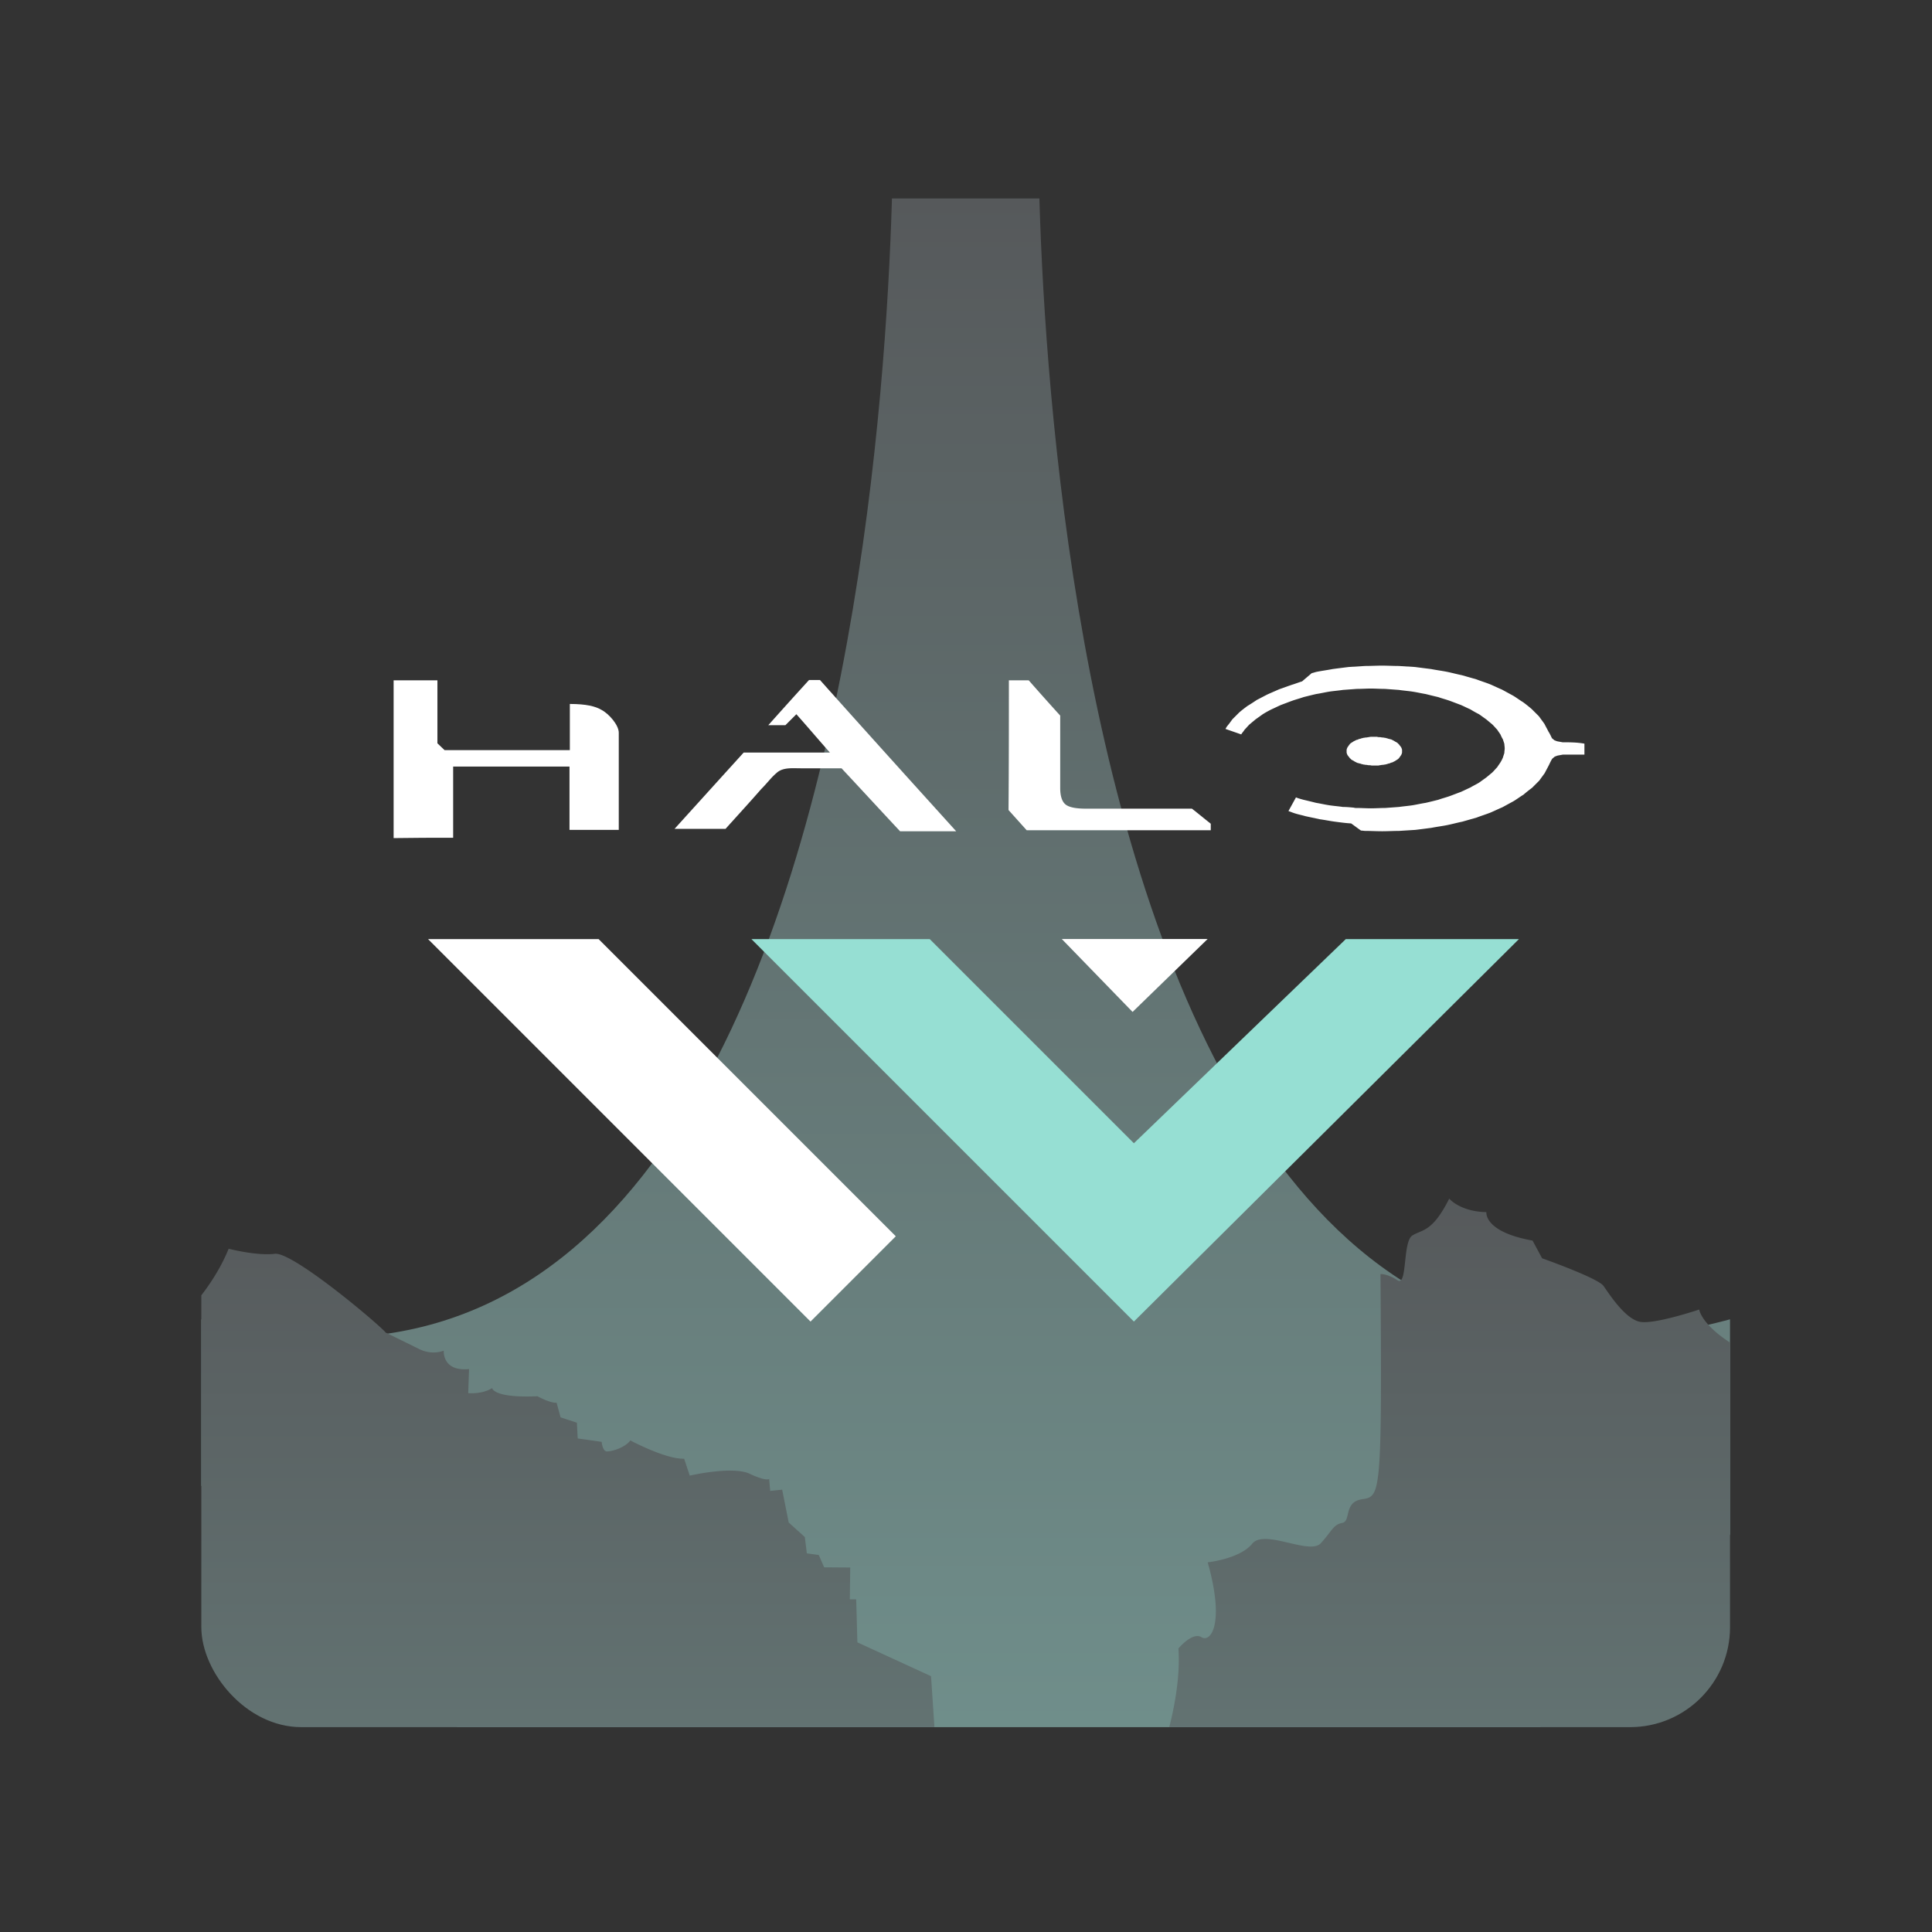 <svg xmlns="http://www.w3.org/2000/svg" xmlns:xlink="http://www.w3.org/1999/xlink" xml:space="preserve" id="svg2"
  width="192" height="192" version="1.1">
  <rect width="100%" height="100%" fill="#333333" stroke="none"/>
  <defs id="defs4">
    <linearGradient id="linearGradient3226">
      <stop id="stop3222" offset="0" style="stop-color:#56595b;stop-opacity:1" />
      <stop id="stop3224" offset="1" style="stop-color:#96dfd3;stop-opacity:1" />
    </linearGradient>
    <linearGradient id="linearGradient3220">
      <stop id="stop3216" offset="0" style="stop-color:#56595b;stop-opacity:1" />
      <stop id="stop3218" offset="1" style="stop-color:#96dfd3;stop-opacity:1" />
    </linearGradient>
    <linearGradient id="linearGradient2656">
      <stop id="stop2652" offset="0" style="stop-color:#96dfd3;stop-opacity:1" />
      <stop id="stop2654" offset="1" style="stop-color:#56595b;stop-opacity:1" />
    </linearGradient>
    <linearGradient xlink:href="#linearGradient3220" id="linearGradient1806" x1="102.82" x2="102.82" y1="992.76"
      y2="1434.506" gradientUnits="userSpaceOnUse" />
    <linearGradient xlink:href="#linearGradient3226" id="linearGradient1808" x1="96" x2="96" y1="836.362" y2="1442.373"
      gradientUnits="userSpaceOnUse" />
    <clipPath id="clipPath11895" clipPathUnits="userSpaceOnUse">
      <rect id="rect11897" width="240" height="240" x="-24" y="836.362" rx="15.686" ry="15.686"
        style="opacity:1;fill:#96dfd3;fill-opacity:1;fill-rule:evenodd;stroke:none;stroke-width:1.569;stroke-opacity:1" />
    </clipPath>
    <clipPath id="clipPath11901" clipPathUnits="userSpaceOnUse">
      <rect id="rect11903" width="240" height="240" x="-24" y="836.362" rx="15.686" ry="15.686"
        style="opacity:1;fill:#96dfd3;fill-opacity:1;fill-rule:evenodd;stroke:none;stroke-width:1.569;stroke-opacity:1" />
    </clipPath>
    <radialGradient xlink:href="#linearGradient2656" id="radialGradient2471" cx="1548.541" cy="656.837" r="120"
      fx="1548.541" fy="656.837" gradientTransform="matrix(1.343 0 0 1.128 -1983.658 274.548)"
      gradientUnits="userSpaceOnUse" />
    <style id="style5930">
      .st0 {
        fill: #ebebeb
      }
    </style>
  </defs>
  <g id="layer1" transform="translate(0 -860.362)">
    <rect id="rect1776" width="100%" height="100%"
      style="fill:url(#radialGradient2471);fill-opacity:1;fill-rule:evenodd;stroke:none;stroke-width:.993;stroke-opacity:1" />
    <path id="path1778"
      d="M247.78 998.54c-144.504 83.75-140.363-175.124-140.363-175.124H84.583S88.724 1082.29-55.78 998.54c178.896 249.486 302.45 2.236 303.56 0z"
      clip-path="url(#clipPath11895)"
      style="fill:url(#linearGradient1808);fill-opacity:1;fill-rule:evenodd;stroke:none;stroke-width:1;stroke-linecap:round;stroke-linejoin:round;stroke-dasharray:none;stroke-dashoffset:6;stop-color:#000"
      transform="matrix(.633 0 0 .633 35.2 350.666)" />
    <path id="polygon1780" d="m269.9 91.5 3.3-3.3-11.5-11.5h-6.6z" class="st0" style="fill:#fff"
      transform="matrix(2.568 0 0 2.568 -612.555 756.725)" />
    <g id="g1784" style="fill:#fff" transform="matrix(2.132 0 0 2.132 -486.965 790.153)">
      <path id="polygon1782" d="M284.7 76.7h-6.8l3.3 3.4z" class="st0" style="fill:#fff" />
    </g>
    <path id="polygon1786" d="m266.3 76.7 14.8 14.8L296 76.7h-6.7l-8.2 7.9-7.9-7.9z" style="fill:#96dfd3;fill-opacity:1"
      transform="matrix(2.568 0 0 2.568 -609.18 756.725)" />
    <path id="path1788"
      d="M45.034 943.617v-7.073h11.562v6.291h4.897v-9.658c0-.748-.952-1.87-1.734-2.278-.578-.34-1.496-.578-3.129-.578v4.59H44.184c-.238-.237-.476-.441-.714-.68v-6.257h-4.353v15.677c1.939-.034 3.911-.034 5.917-.034z"
      class="st0" style="fill:#fff;stroke-width:.34" />
    <path id="path1790"
      d="M118.454 940.727h-10.44c-.646 0-1.632-.034-2.108-.408-.442-.34-.544-1.055-.544-1.633v-7.209a288.673 288.673 0 0 1-3.129-3.503h-1.972c0 4.285 0 8.604-.035 12.889.612.68 1.19 1.326 1.803 2.006h18.295v-.646c-.646-.51-1.258-1.02-1.87-1.496z"
      class="st0" style="fill:#fff;stroke-width:.34" />
    <path id="path1792"
      d="M67.036 942.733h5.067c1.19-1.326 2.38-2.618 3.537-3.945.68-.68.952-1.122 1.598-1.666.612-.51 1.53-.408 2.313-.408h4.08c1.939 2.074 3.877 4.183 5.816 6.257h5.577c-4.523-4.999-9.046-9.998-13.535-15.03h-1.088a482.91 482.91 0 0 0-4.047 4.488h1.7l1.089-1.088c1.122 1.258 2.21 2.55 3.332 3.809h-8.57c-2.312 2.55-4.59 5.067-6.869 7.583z"
      class="st0" style="fill:#fff;stroke-width:.34" />
    <path id="path1794"
      d="M155.283 934.13c-.17-.034-.374-.068-.544-.102-.102-.034-.17-.068-.272-.103-.068-.068-.17-.136-.238-.204-.102-.204-.204-.442-.34-.646-.136-.272-.273-.51-.409-.782-.17-.238-.374-.51-.544-.748l-.714-.714a14.883 14.883 0 0 0-.85-.68c-.34-.204-.646-.442-.986-.646l-1.122-.612c-.408-.17-.816-.375-1.225-.545-.442-.17-.884-.306-1.326-.476l-1.428-.408c-.51-.102-.986-.238-1.496-.34-.51-.102-1.054-.17-1.565-.272-.544-.068-1.088-.136-1.598-.204l-1.632-.102c-.544 0-1.088-.034-1.667-.034-.544 0-1.088.034-1.666.034l-1.632.102c-.544.068-1.088.136-1.598.204-.51.102-1.055.17-1.565.272-.17.034-.34.102-.51.136-.306.272-.646.544-.952.816-.34.102-.68.238-1.02.34-.408.137-.85.307-1.258.443-.374.17-.783.34-1.157.51-.34.17-.714.374-1.054.544-.306.204-.612.408-.952.612-.272.204-.544.408-.816.646l-.68.68c-.17.238-.34.476-.544.714-.035.068-.102.17-.136.238l1.564.544c.102-.17.238-.306.34-.476.17-.17.306-.34.476-.51l.612-.51.714-.51c.272-.17.578-.34.85-.476.306-.136.647-.306.953-.442.374-.136.714-.272 1.088-.408.374-.136.782-.238 1.156-.374.408-.102.816-.204 1.258-.306.442-.068.884-.17 1.293-.238.442-.068.918-.102 1.36-.17l1.394-.102c.476 0 .918-.034 1.394-.034.476 0 .918.034 1.395.034l1.394.102c.442.068.918.102 1.36.17.442.068.884.17 1.292.238.408.102.816.204 1.258.306.375.136.783.238 1.157.374s.714.272 1.088.408c.306.136.646.306.952.442.272.17.578.34.85.476l.714.51.613.51c.17.17.306.34.476.51.102.17.238.34.34.51.068.17.136.306.238.476.034.137.102.307.136.443 0 .136.034.272.034.442 0 .136-.034.272-.034.442-.034.136-.102.306-.136.442-.068.17-.136.306-.238.476-.102.17-.238.34-.34.51-.17.17-.306.34-.476.51l-.613.51-.714.51c-.272.17-.578.306-.85.476-.306.136-.646.306-.952.442-.374.136-.714.273-1.088.409-.374.136-.782.238-1.157.374-.408.102-.816.204-1.258.306-.442.068-.884.17-1.292.238-.442.068-.884.102-1.36.17l-1.394.102c-.477 0-.919.034-1.395.034s-.918-.034-1.394-.034c-.102 0-.204 0-.306-.034-.374-.034-.714-.068-1.088-.068-.442-.068-.918-.102-1.36-.17-.443-.068-.885-.17-1.293-.238a69.513 69.513 0 0 0-1.258-.306c-.238-.068-.51-.136-.748-.238l-.748 1.36s.204.068.374.136c.442.17.85.238 1.326.374l1.428.306c.51.068.987.17 1.497.238.51.068 1.02.136 1.53.17h.068c.34.238.646.476.986.714.136 0 .306.034.442.034.544 0 1.088.034 1.666.034.545 0 1.089-.034 1.667-.034l1.632-.102a200.02 200.02 0 0 0 1.598-.204c.51-.102 1.055-.17 1.565-.272.51-.102.986-.238 1.496-.34l1.428-.408c.442-.17.884-.306 1.326-.476.409-.17.817-.374 1.225-.544l1.122-.612c.34-.204.646-.442.986-.646.272-.239.578-.477.85-.68l.714-.715c.17-.238.374-.51.544-.748.136-.272.273-.51.409-.782.102-.204.204-.442.34-.646.068-.068.17-.136.238-.204.102-.034.17-.068.272-.102.17-.034.374-.068.544-.102h2.142v-1.088c-.748-.136-1.462-.136-2.176-.136z"
      class="st0" style="fill:#fff;stroke-width:.34" />
    <path id="path1796"
      d="M134.029 935.558a.466.466 0 0 1 .102.136c.034.034.102.068.136.136.068.034.102.068.17.102a.742.742 0 0 1 .17.102l.204.102a.483.483 0 0 0 .204.068c.068.034.17.034.238.068.068.034.17.034.238.068.102 0 .17.034.272.034.102 0 .17.034.272.034.102 0 .17 0 .272.034h.544c.102 0 .17 0 .272-.034.102 0 .17-.034.272-.034.102 0 .17-.034.273-.034.068-.034.17-.034.238-.068.068-.034.17-.034.238-.068a.483.483 0 0 1 .204-.068l.204-.102a.743.743 0 0 0 .17-.102c.068-.034.102-.068.17-.102.034-.034.102-.068.136-.136a.466.466 0 0 0 .102-.136c.034-.034.068-.102.102-.136.034-.034.034-.102.068-.136 0-.034.034-.102.034-.136v-.272c0-.034-.034-.102-.034-.136-.034-.034-.034-.102-.068-.136-.034-.034-.068-.102-.102-.136a.466.466 0 0 1-.102-.136c-.034-.034-.102-.068-.136-.136-.068-.034-.102-.068-.17-.102a.743.743 0 0 1-.17-.102l-.204-.103a.483.483 0 0 0-.204-.068c-.068-.034-.17-.034-.238-.068-.068-.034-.17-.034-.238-.068-.103 0-.17-.034-.273-.034-.102 0-.17-.034-.272-.034-.102 0-.17 0-.272-.034h-.544c-.102 0-.17 0-.272.034-.102 0-.17.034-.272.034-.102 0-.17.034-.272.034-.068.034-.17.034-.238.068-.068.034-.17.034-.238.068a.483.483 0 0 1-.204.068l-.204.103a.742.742 0 0 0-.17.102c-.068.034-.102.068-.17.102-.034.034-.102.068-.136.136a.466.466 0 0 0-.102.136c-.034.034-.068.102-.102.136-.034.034-.034.102-.068.136 0 .034-.034.102-.034.136v.272c0 .034.034.102.034.136.034.034.034.102.068.136.034.034.068.102.102.136z"
      class="st0" style="fill:#fff;stroke-width:.34" />
    <path id="path1804"
      d="m91.5 1082.424-.938-14.062L79 1063.049l-.188-6.75h-1l.063-5-4.094-.03-.844-1.938-1.874-.25-.313-2.563-2.531-2.28-1.031-5.157-1.876.187-.17-1.864c-.707.354-3.182-.884-3.182-.884-2.828-1.149-9.28.354-9.28.354l-.884-2.652c-2.917.088-8.442-2.873-8.442-2.873-.883 1.194-3.049 1.768-3.712 1.724-.663-.044-.795-1.503-.795-1.503l-3.757-.53-.132-2.475-2.564-.84-.618-2.298c-1.017.088-3.006-1.016-3.006-1.016-6.982.31-7.115-1.282-7.115-1.282-1.59 1.017-3.756.796-3.756.796l.132-3.779c-4.242.42-3.977-2.894-3.977-2.894s-1.768.795-3.89-.266a633.478 633.478 0 0 0-5.214-2.563c-.884-1.149-14.584-12.728-17.413-12.374-2.828.353-7.248-.796-7.248-.796-2.21 5.48-6.187 9.546-6.187 9.546v71.772zm137.375-60.937c-17-5.125-17.715-10.688-17.715-10.688s-6.806 2.298-9.193 1.945c-2.386-.354-4.95-4.42-5.833-5.657-.884-1.238-9.635-4.331-9.635-4.331l-1.502-2.784c-7.69-1.37-7.248-4.464-7.248-4.464-4.154-.088-5.834-2.121-5.834-2.121-2.651 5.303-4.242 4.817-5.79 5.79-1.546.971-.75 8.087-2.341 7.026-1.591-1.06-2.659-.965-2.659-.965.25 35 .007 34.907-2.91 35.348-2.917.442-1.68 3.448-3.093 3.713-1.415.265-1.591 1.237-3.36 3.182-1.767 1.944-8.838-2.299-10.783.088-1.944 2.386-6.982 2.917-6.982 2.917 2.74 9.722.442 12.639-.973 11.755-1.414-.884-3.623 1.768-3.623 1.768.53 7.601-2.652 16.44-2.652 16.44H228Z"
      clip-path="url(#clipPath11901)"
      style="fill:url(#linearGradient1806);fill-opacity:1;fill-rule:evenodd;stroke:none;stroke-width:1;stroke-linecap:round;stroke-linejoin:round;stroke-dasharray:none;stroke-dashoffset:6;stroke-opacity:1;stop-color:#000"
      transform="matrix(.633 0 0 .633 35.2 350.666)" />
  </g>
</svg>

